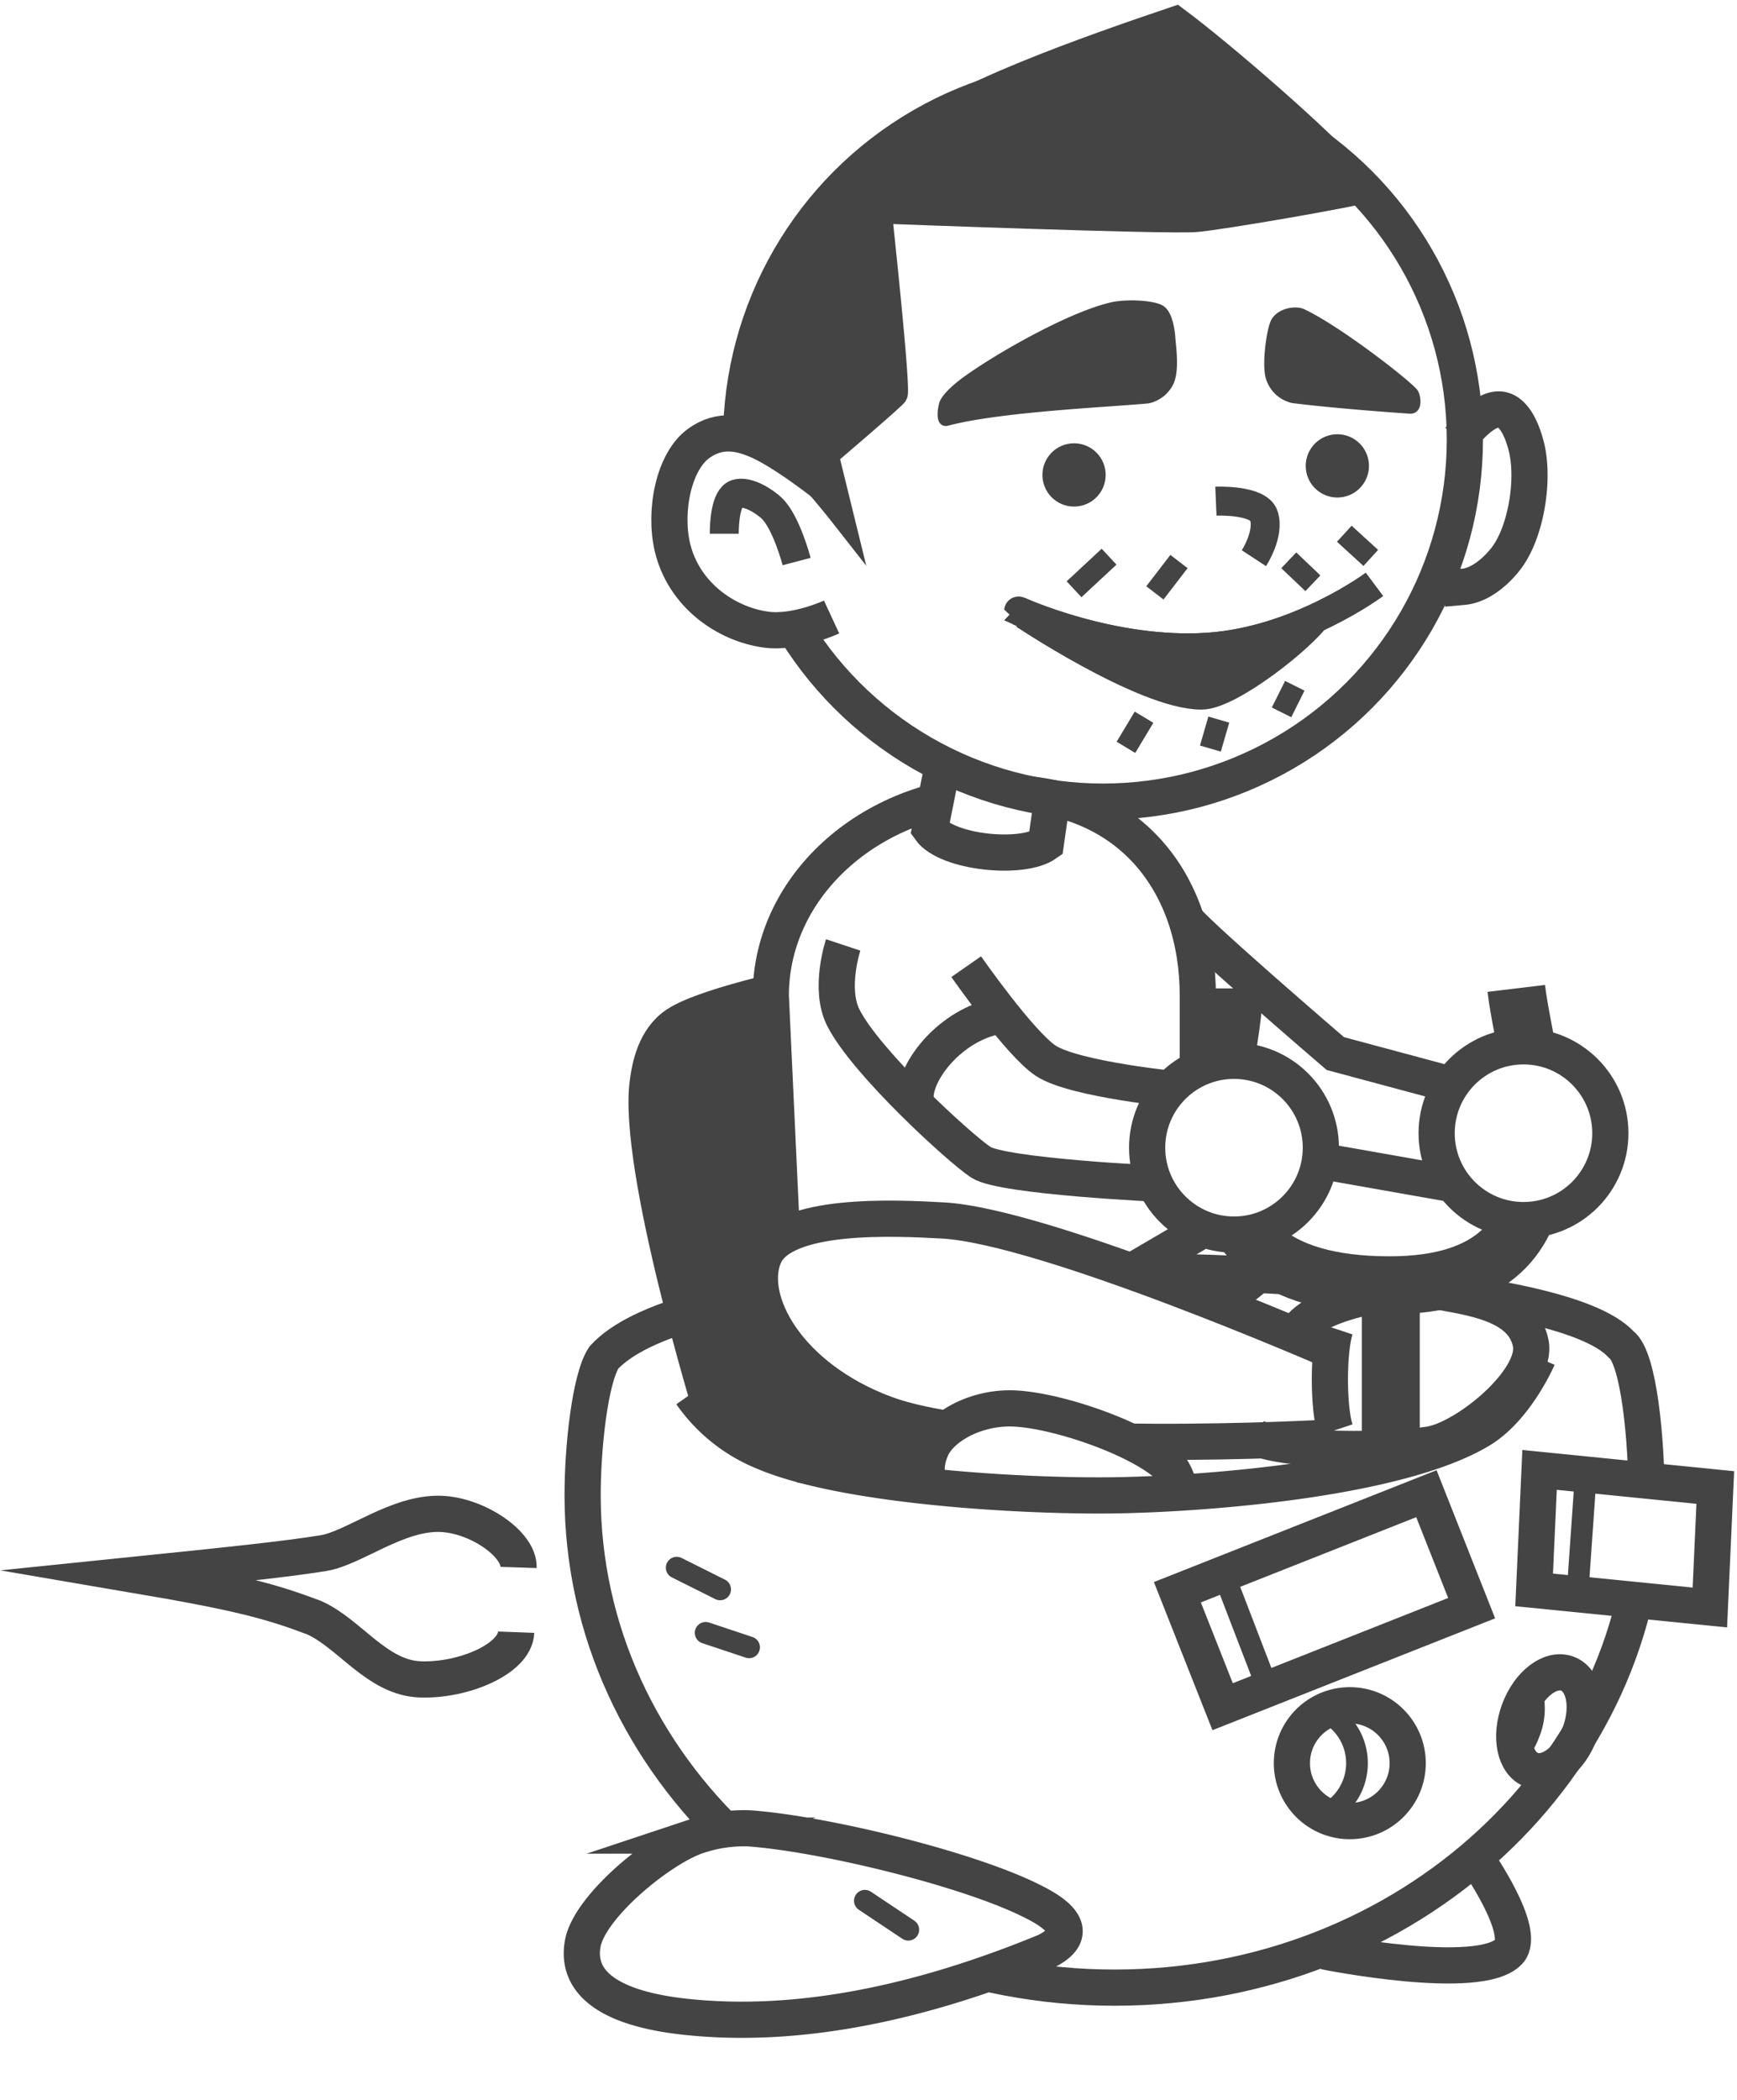 <svg xmlns="http://www.w3.org/2000/svg" viewBox="0 0 240 290"><defs><style>.cls-1,.cls-2,.cls-5{fill:#fff;}.cls-10,.cls-11,.cls-12,.cls-2,.cls-3,.cls-4,.cls-5,.cls-6,.cls-7,.cls-8,.cls-9{stroke:#444;stroke-miterlimit:10;}.cls-2,.cls-3,.cls-4{stroke-width:5px;}.cls-10,.cls-11,.cls-12,.cls-3{fill:#444;}.cls-4,.cls-6,.cls-7,.cls-8,.cls-9{fill:none;}.cls-11,.cls-5,.cls-6,.cls-7{stroke-width:3px;}.cls-7{stroke-linecap:round;}.cls-8{stroke-width:8px;}.cls-10,.cls-9{stroke-width:4px;}</style></defs><title>5Asset 9</title><g id="Layer_2" data-name="Layer 2"><g id="_444" data-name="444"><rect id="bg" class="cls-1" width="240" height="290"/><path class="cls-2" d="M227.5,206.5c0,37.56-32.91,68-73.5,68s-73.5-30.44-73.5-68c0-6.6,1-16,2.92-19,10.08-11,55.08-12,69.08-12,12,0,63,1,71.49,10.17C226.5,187.5,227.5,199.23,227.5,206.5Z"/><path class="cls-3" d="M98.5,195.5s-10.58-34.39-9-46c.3-2.22,1-6,4-8,4.34-2.9,20-6,20-6l23,43-9.17,25.83-16.33-2L98.5,195.5"/><path class="cls-2" d="M142.5,262.5c2,1,8,4,2,7-17,7-34.07,10.77-50,9-9-1-15-4-14-10,.87-5.24,10.93-13.4,16-15a19.87,19.87,0,0,1,7-1C113.54,253.21,133.5,258,142.5,262.5Z"/><path class="cls-4" d="M183,269.5s21.51,4.34,25.5,0c2.53-2.75-4.5-12.75-4.5-12.75"/><g id="eyebrows-reg"><polygon class="cls-2" points="236.25 222 211.97 219.57 212.72 203 237 205.43 236.25 222"/><line class="cls-5" x1="219.04" y1="204.63" x2="218.09" y2="218.2"/><rect class="cls-4" x="164.5" y="212.5" width="37" height="17" transform="translate(-68.45 82.79) rotate(-21.58)"/><line class="cls-6" x1="169.5" y1="218.5" x2="174.5" y2="231.5"/></g><path class="cls-2" d="M71.65,216.47c.11-3.26-5.74-7.22-10.74-7.4-6-.22-12,4.73-16.21,5.42-5,.81-12.06,1.56-26.13,3,14.92,2.54,18.88,3.69,24.8,5.9,4.93,2.18,8.71,8.33,14.7,8.54s13.11-2.83,13.25-6.52"/><circle class="cls-2" cx="186.5" cy="243.5" r="8"/><ellipse class="cls-4" cx="214.09" cy="237.79" rx="7.09" ry="4.48" transform="translate(-83.29 355.87) rotate(-69.66)"/><path class="cls-6" d="M183,250.69a8,8,0,0,0,0-14.38"/><path class="cls-6" d="M211.54,233.3a8.92,8.92,0,0,1-.25,6,10.35,10.35,0,0,1-1.65,2.93"/><line class="cls-7" x1="93.5" y1="216.5" x2="99.5" y2="219.5"/><line class="cls-7" x1="97.5" y1="225.5" x2="103.5" y2="227.5"/><line class="cls-7" x1="119.5" y1="262.5" x2="125.5" y2="266.5"/><path class="cls-8" d="M209.5,136.5c1.5,12.5,12,41-17.5,41-33.5,0-21.5-29.4-21.5-41"/><path class="cls-4" d="M163.5,126.5c0,1,21,19,21,19l16.75,4.5"/><path class="cls-2" d="M108.5,180.5l-2-43c0-15.46,14.33-28,32-28s27,12.54,27,28v12"/><polyline class="cls-4" points="200.5 163.5 183.5 160.5 167.5 151.5"/><path class="cls-4" d="M116.5,130.5s-2,6,0,10c3.08,6.17,16,18,19,20s25,3,25,3"/><path class="cls-4" d="M133.5,133.5s7.41,10.64,11,13c3.95,2.6,18.5,4,18.5,4"/><path class="cls-2" d="M183.81,186.49s-39.35-17.16-53.54-17.94c-6.57-.36-22.13-1.14-24.69,4.92s3.3,16.79,16.72,21.78c16,5.94,61.43,3.28,61.43,3.28"/><path class="cls-2" d="M130.5,104.5l-2,10c2.33,3.26,12.73,4.31,16,2l1-7"/><circle class="cls-2" cx="210.5" cy="156.5" r="12"/><circle class="cls-2" cx="170.5" cy="158.5" r="12"/><path class="cls-4" d="M137.83,140.33c-6.33,1.17-11.33,7.36-11.33,11.17"/><line class="cls-8" x1="192.17" y1="202.33" x2="192.17" y2="177.5"/><path class="cls-4" d="M173.5,198.5c4,2,18.31,1.89,24,1,5.09-.8,15-8.95,14-14s-7.22-6.14-12-7c-5.07-.92-17,1-20,5"/><path class="cls-4" d="M184.5,183.5c-1,3-1,11,0,14"/><path class="cls-2" d="M163.34,206.13c-.63-1.23-.93-2.79-1.84-3.63-4.26-4-16.19-8-22-8-5,0-9.9,2.71-11,6a6.93,6.93,0,0,0,0,5"/><line class="cls-4" x1="156.5" y1="175.5" x2="165.33" y2="170.33"/><line class="cls-4" x1="174.5" y1="175.5" x2="168.5" y2="180.33"/><path class="cls-4" d="M212.5,187.5s-3,7-8,10c-11.18,6.71-37.34,8.77-50,9-12.34.23-37.66-1.14-49-6a22.5,22.5,0,0,1-10-8"/><circle class="cls-4" cx="152.4" cy="60.71" r="50"/><path id="ear" class="cls-2" d="M114.4,67.21s-6.26-5-10-6.5c-2.05-.82-4.84-1.63-7.83.5-3.5,2.5-4.83,9.34-3.67,14.34,1.53,6.53,7.34,10.66,13,11.41,4.07.54,9-1.75,9-1.75"/><path class="cls-4" d="M201.74,60.55s2.75-3.83,5.16-4,3.59,3.5,4,5.16c1.12,4.46,0,11.67-2.75,15.34-1,1.33-3.31,3.76-6,4a11.93,11.93,0,0,1-4.41-.84"/><path id="mouth" class="cls-9" d="M140.74,84.38s12.85,5.89,26.16,5c12.5-.83,23-8.67,23-8.67"/><path id="mouth-2" data-name="mouth" class="cls-10" d="M189.9,80.71s-10.5,7.84-23,8.67c-13.31.89-26.16-5-26.16-5S158,96,166,96c3.91,0,14-8,16-11"/><path id="nose" class="cls-9" d="M168,69.21s5.87-.25,6.62,2c.84,2.5-1.37,5.88-1.37,5.88"/><line class="cls-6" x1="153.24" y1="76.88" x2="148.4" y2="81.38"/><line class="cls-6" x1="162.9" y1="77.55" x2="159.57" y2="81.88"/><line class="cls-6" x1="178.07" y1="77.38" x2="181.4" y2="80.55"/><line class="cls-6" x1="185.74" y1="73.71" x2="189.4" y2="77.05"/><line class="cls-6" x1="168.4" y1="99.38" x2="167.24" y2="103.38"/><line class="cls-6" x1="158.07" y1="99.05" x2="155.57" y2="103.21"/><line class="cls-6" x1="178.9" y1="94.71" x2="177.07" y2="98.38"/><path class="cls-9" d="M100.07,73.71c0-1.43.17-5,1.67-5.5s3.88,1,4.91,2c2,1.92,3.42,7.34,3.42,7.34"/><path class="cls-11" d="M188.4,26.55c-1.16.5-19.67,3.72-23.16,4-4.17.33-43.5-1.17-43.5-1.17s2.66,24.5,2.16,25.17-9.5,8.33-9.5,8.33l2.17,8.83s-5.2-6.65-8-9-4.88-1.89-5.5-4c-1.71-5.8,4-18,7.17-23.16,3.92-6.29,13.74-16.71,20.66-19.34,8-3,25.1-5.33,33.5-3.83,5.23.93,19.17,9.17,19.17,9.17Z"/><circle class="cls-12" cx="148.4" cy="65.59" r="3.87"/><circle class="cls-12" cx="184.78" cy="64.34" r="3.87"/><path class="cls-12" d="M158.65,55.21a4.43,4.43,0,0,0,2.88-2.12c1-1.67.46-5.13.37-6.38-.05-.83-.33-3.41-1.5-4.08s-4.66-.83-6.62-.42c-5.62,1.2-15.88,7-20.5,10.38-.87.64-2.65,2.1-3,3.12-.19.57-.63,2.92.62,2.59C138.17,56.36,153.49,55.71,158.65,55.21Z"/><path class="cls-12" d="M180,43.16c-1-.49-3.39-.09-4,1.46-.55,1.34-1.12,5.63-.64,7.43a4.42,4.42,0,0,0,3.2,3.11c4.22.55,11.47,1.15,16.23,1.47,1.37.09,1-2,.64-2.48C194.31,52.78,184.87,45.45,180,43.16Z"/><path id="hawk" class="cls-10" d="M186.28,24C182.78,19.8,168.9,7.71,162.4,2.88c-11.33,3.83-31.5,10.83-37.5,16.67C114.28,29.88,187.61,25.8,186.28,24Z"/></g></g></svg>